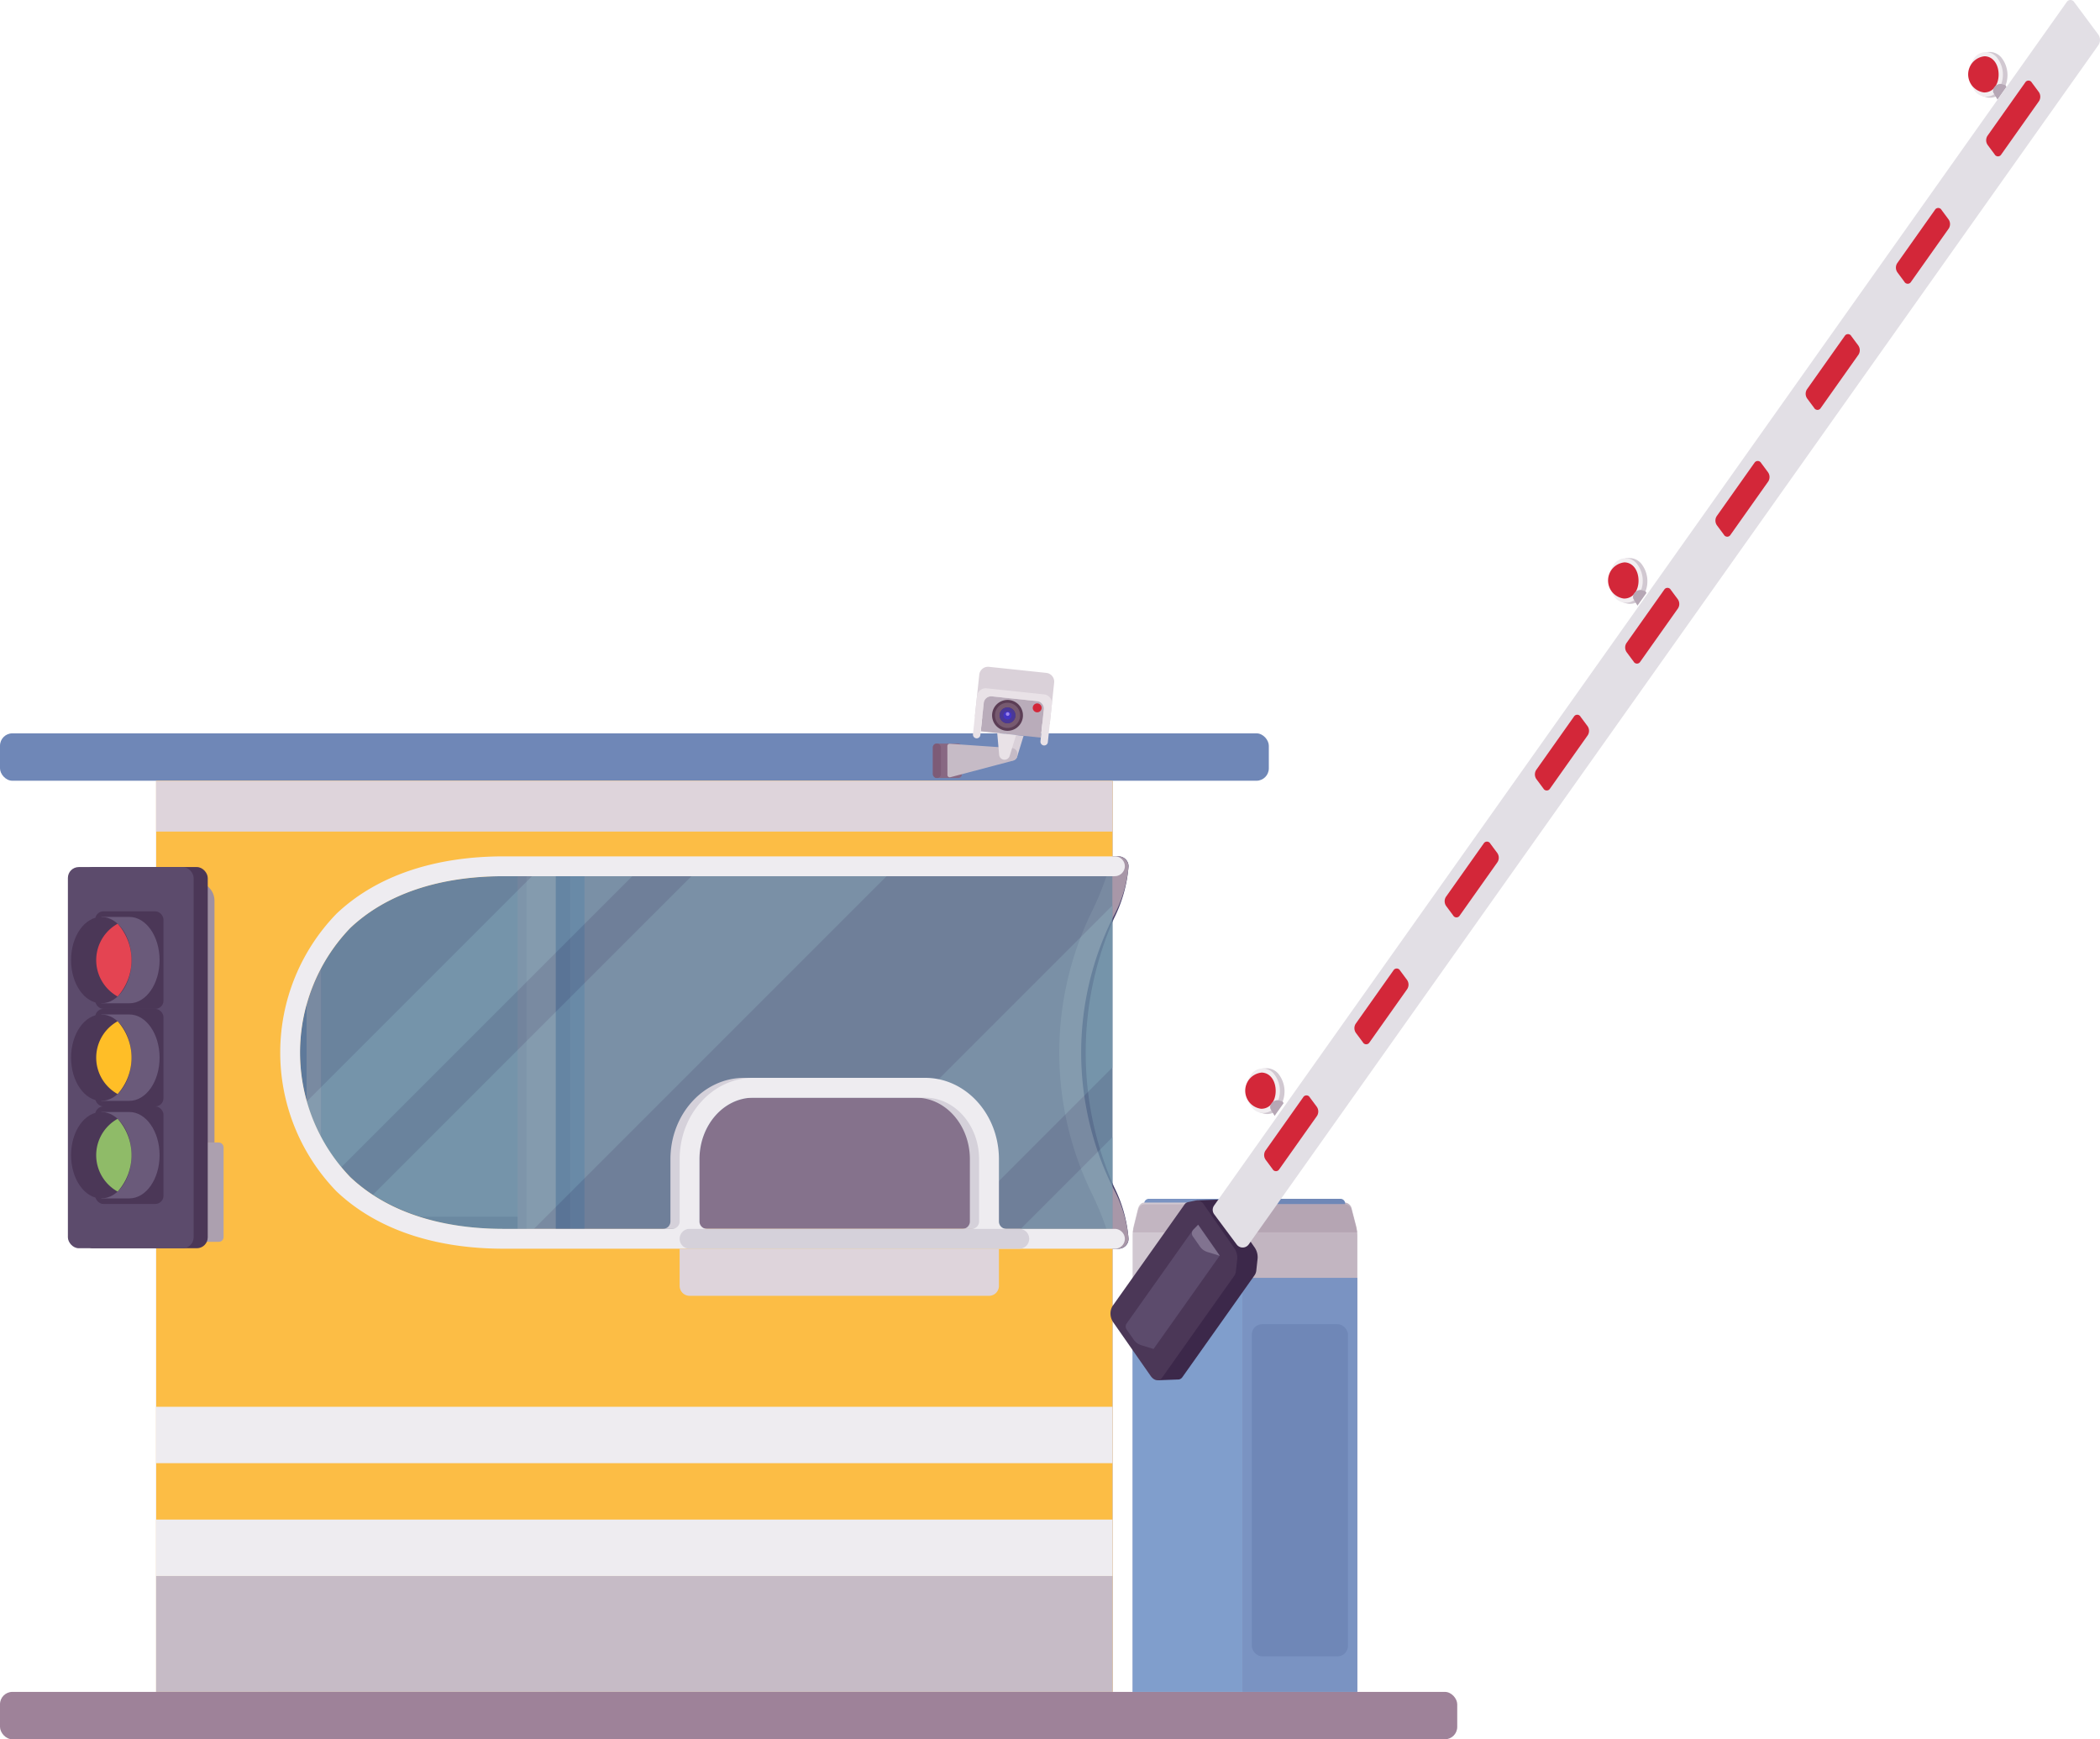 <svg xmlns="http://www.w3.org/2000/svg" width="166.637" height="138" viewBox="0 0 166.637 138">
    <g data-name="그룹 1348" transform="translate(12.393 61.947)">
        <g data-name="그룹 1346" transform="translate(10.016 34.588)">
            <rect data-name="사각형 855" width="20.9" height="3.065" rx=".59" style="fill:#92839a"/>
        </g>
        <g data-name="그룹 1347">
            <path data-name="패스 543" d="M138.274 733.013v24.927c-.942-2.6-2.91-5.937-2.91-12.464s1.968-9.863 2.91-12.463z" transform="translate(-62.393 -723.912)" style="opacity:.7;fill:#3b4c71"/>
            <path data-name="패스 544" d="M138.274 723.912v9.1c-.942 2.6-2.91 5.937-2.91 12.463s1.968 9.863 2.91 12.464V796.2H62.393v-72.288zM75.507 788.6a.984.984 0 0 0 .983.984h14.262a.984.984 0 0 0 .983-.984v-57.152a.983.983 0 0 0-.983-.983H76.49a.983.983 0 0 0-.983.983z" transform="translate(-62.393 -723.912)" style="fill:#85728c"/>
            <path data-name="패스 545" d="M136.954 734.206a23.86 23.86 0 0 0 1.32-4.294h.491a.786.786 0 0 1 .787.786 11.1 11.1 0 0 1-1.143 4.108 26.341 26.341 0 0 0 0 21.341 11.1 11.1 0 0 1 1.143 4.107.787.787 0 0 1-.787.787h-.491a23.86 23.86 0 0 0-1.32-4.294 27.908 27.908 0 0 1 0-22.541z" transform="translate(-62.393 -723.912)" style="fill:#463f6a"/>
            <path data-name="패스 546" d="M136.68 734.206a23.905 23.905 0 0 0 1.594-4.294h.408a.831.831 0 0 1 .87.786 10.286 10.286 0 0 1-1.263 4.108 24.048 24.048 0 0 0 0 21.341 10.282 10.282 0 0 1 1.263 4.107.831.831 0 0 1-.87.787h-.408a23.905 23.905 0 0 0-1.594-4.294 25.49 25.49 0 0 1 0-22.541z" transform="translate(-62.393 -723.912)" style="fill:#a897a8"/>
        </g>
        <path data-name="패스 547" d="M74.327 725.609h-2.091a.983.983 0 0 0-.983.983V796.2h3.074z" transform="translate(-62.393 -723.912)" style="fill:#414d83"/>
        <path data-name="패스 548" d="M95.4 725.609H74.2a.983.983 0 0 0-.983.983V796.2h23.166v-69.608a.984.984 0 0 0-.983-.983zm-3.664 63a.984.984 0 0 1-.983.984H76.49a.984.984 0 0 1-.983-.984v-57.161a.983.983 0 0 1 .983-.983h14.262a.983.983 0 0 1 .983.983z" transform="translate(-62.393 -723.912)" style="fill:#4e5d90"/>
        <path data-name="패스 549" d="M94.284 727.182H75.311a.984.984 0 0 0-.984.984V796.2h20.94v-68.034a.984.984 0 0 0-.983-.984zM91.735 788.6a.984.984 0 0 1-.983.984H76.49a.984.984 0 0 1-.983-.984v-57.152a.983.983 0 0 1 .983-.983h14.262a.983.983 0 0 1 .983.983z" transform="translate(-62.393 -723.912)" style="fill:#a897a8"/>
        <rect data-name="사각형 856" width="16.229" height="59.124" rx=".984" transform="translate(13.114 6.553)" style="opacity:.7;fill:#3b4c71"/>
        <path data-name="패스 550" d="M90.752 730.465h-.664a.984.984 0 0 1 .984.983V788.6a.985.985 0 0 1-.984.984h.664a.984.984 0 0 0 .983-.984v-57.152a.983.983 0 0 0-.983-.983z" transform="translate(-62.393 -723.912)" style="fill:#92839a"/>
        <path data-name="패스 551" d="M94.284 727.182H94.1V796.2h1.171v-68.034a.984.984 0 0 0-.987-.984z" transform="translate(-62.393 -723.912)" style="fill:#414d83"/>
    </g>
    <g data-name="그룹 1352" transform="translate(0 58.184)">
        <rect data-name="사각형 857" width="115.633" height="3.762" rx=".984" transform="translate(0 76.053)" style="fill:#9e8299"/>
        <rect data-name="사각형 858" width="100.683" height="3.762" rx=".984" style="fill:#6f87b7"/>
        <path data-name="패스 552" d="M89.965 759.467c-5.126 0-9.334-1.42-12.171-4.108a14.249 14.249 0 0 1 0-19.765c2.837-2.688 7.045-4.109 12.171-4.109h48.309v-7.573H62.393V796.2h75.881v-36.733z" transform="translate(-50 -720.15)" style="fill:#fcbd45"/>
        <path data-name="사각형 859" transform="translate(12.393 66.857)" style="fill:#c6bbc6" d="M0 0h75.881v9.196H0z"/>
        <g data-name="그룹 1349">
            <path data-name="사각형 860" transform="translate(12.393 62.382)" style="fill:#eeecf0" d="M0 0h75.881v4.475H0z"/>
            <path data-name="사각형 861" style="fill:#eeecf0" d="M0 0h75.881v4.475H0z" transform="translate(12.393 53.432)"/>
        </g>
        <g data-name="그룹 1351" style="opacity:.7">
            <path data-name="패스 553" d="M89.965 731.485c-5.126 0-9.334 1.421-12.171 4.109a14.249 14.249 0 0 0 0 19.765c2.837 2.688 7.045 4.108 12.171 4.108H105.5v-5.524c0-2.694 1.922-4.885 4.284-4.885h13.619c2.362 0 4.284 2.191 4.284 4.885v5.524h10.582v-27.982z" transform="translate(-50 -720.15)" style="fill:#65859e"/>
            <g data-name="그룹 1350">
                <path data-name="패스 554" d="m104.864 731.485-25.282 25.283a18.792 18.792 0 0 0 10.383 2.7h2.4l27.982-27.982z" transform="translate(-50 -720.15)" style="fill:#759cb1"/>
                <path data-name="패스 555" d="M138.274 746.659V733.8l-15.259 15.259h.393c2.362 0 4.284 2.191 4.284 4.885v3.3z" transform="translate(-50 -720.15)" style="fill:#759cb1"/>
                <path data-name="패스 556" d="M92.216 731.485 74.3 749.4a12.544 12.544 0 0 0 2.758 5.2l23.111-23.112z" transform="translate(-50 -720.15)" style="fill:#759cb1"/>
                <path data-name="패스 557" d="M138.274 752.191 131 759.467h7.276z" transform="translate(-50 -720.15)" style="fill:#759cb1"/>
            </g>
        </g>
        <path data-name="패스 558" d="M105.364 759.467h-2.754a.59.59 0 0 0 .59-.59v-4.934c0-3.567 2.623-6.459 5.858-6.459h13.619c3.235 0 5.858 2.892 5.858 6.459v4.934a.59.59 0 0 0 .59.59h-2.754a.59.59 0 0 0 .59-.59v-4.934c0-2.694-1.922-4.885-4.284-4.885h-13.619c-2.363 0-4.284 2.191-4.284 4.885v4.934a.59.59 0 0 0 .59.59z" transform="translate(-50 -720.15)" style="fill:#d5d1da"/>
        <path data-name="패스 559" d="M138.437 759.467h-8.581a.59.59 0 0 1-.59-.59v-4.934c0-3.567-2.623-6.459-5.858-6.459h-13.619c-3.235 0-5.858 2.892-5.858 6.459v4.934a.59.59 0 0 1-.59.59H89.965c-5.126 0-9.334-1.42-12.171-4.108a14.249 14.249 0 0 1 0-19.765c2.837-2.688 7.045-4.109 12.171-4.109h48.472a.809.809 0 0 0 .817-.709.788.788 0 0 0-.784-.864H89.965c-5.536 0-10.119 1.57-13.254 4.54a15.817 15.817 0 0 0 0 22.049c3.135 2.97 7.718 4.54 13.254 4.54h48.505a.788.788 0 0 0 .784-.864.81.81 0 0 0-.817-.71zm-32.342 0a.59.59 0 0 1-.59-.59v-4.934c0-2.694 1.922-4.885 4.284-4.885h13.619c2.362 0 4.284 2.191 4.284 4.885v4.934a.59.59 0 0 1-.59.59z" transform="translate(-50 -720.15)" style="fill:#eeecf0"/>
        <path data-name="패스 560" d="M128.479 764.779h-23.761a.788.788 0 0 1-.787-.787v-2.951h25.335v2.951a.787.787 0 0 1-.787.787z" transform="translate(-50 -720.15)" style="fill:#ded4db;mix-blend-mode:multiply;isolation:isolate"/>
        <path data-name="패스 561" d="M130.881 761.041h-26.163a.787.787 0 0 1-.787-.787.788.788 0 0 1 .787-.787h26.163a.788.788 0 0 1 .787.787.787.787 0 0 1-.787.787z" transform="translate(-50 -720.15)" style="fill:#d5d1da"/>
        <path data-name="사각형 862" transform="translate(12.393 3.762)" style="fill:#ded4db;mix-blend-mode:multiply;isolation:isolate" d="M0 0h75.881v4.033H0z"/>
    </g>
    <g data-name="그룹 1353" transform="translate(74.025 52.903)">
        <path data-name="패스 562" d="M130.257 722.006a.427.427 0 0 1-.381-.387l-.153-1.728 1.5.158-.511 1.658a.428.428 0 0 1-.455.299z" transform="translate(-124.025 -714.571)" style="fill:#dad1d9"/>
        <rect data-name="사각형 863" width="2.307" height="2.729" rx=".295" transform="translate(0 6.095)" style="fill:#886883"/>
        <rect data-name="사각형 864" width=".639" height="2.729" rx=".295" transform="translate(0 6.095)" style="fill:#7d5b77"/>
        <path data-name="패스 563" d="M125.18 723.155a.185.185 0 0 0 .233.179l5-1.321a.487.487 0 0 0 .32-.489.466.466 0 0 0-.382-.5l-4.977-.345a.185.185 0 0 0-.2.185z" transform="translate(-124.025 -714.571)" style="fill:#c6bbc6"/>
        <path data-name="패스 564" d="m127.355 718.512.351-3.317a.7.7 0 0 1 .767-.62l4.554.481a.7.7 0 0 1 .621.767l-.351 3.317z" transform="translate(-124.025 -714.571)" style="fill:#dad1d9"/>
        <path data-name="패스 565" d="m132.592 720.194-4.768-.5.238-2.25a.59.59 0 0 1 .649-.525l3.594.38a.591.591 0 0 1 .525.649z" transform="translate(-124.025 -714.571)" style="fill:#b9acba"/>
        <path data-name="패스 566" d="m127.526 716.9-.32 3.023a.3.3 0 0 0 .263.324.294.294 0 0 0 .324-.262l.269-2.543a.59.59 0 0 1 .649-.525l3.594.38a.591.591 0 0 1 .525.649l-.269 2.543a.3.3 0 0 0 .263.324.294.294 0 0 0 .324-.262l.32-3.023a.7.7 0 0 0-.621-.767l-4.554-.481a.7.7 0 0 0-.767.62z" transform="translate(-124.025 -714.571)" style="fill:#e9e2e7"/>
        <path data-name="패스 567" d="M131.166 718.556a1.225 1.225 0 1 1-1.089-1.347 1.225 1.225 0 0 1 1.089 1.347z" transform="translate(-124.025 -714.571)" style="fill:#5b3d55"/>
        <path data-name="패스 568" d="M132.655 717.868a.354.354 0 1 1-.316-.389.356.356 0 0 1 .316.389z" transform="translate(-124.025 -714.571)" style="fill:#d32739"/>
        <path data-name="패스 569" d="M129.664 721.943a.427.427 0 0 1-.381-.387l-.153-1.728 1.5.159-.511 1.657a.427.427 0 0 1-.455.299z" transform="translate(-124.025 -714.571)" style="fill:#e9e2e7"/>
        <path data-name="패스 570" d="M130.053 717.432a1 1 0 1 0 .89 1.1 1 1 0 0 0-.89-1.1zm-.171 1.622a.63.63 0 1 1 .692-.561.631.631 0 0 1-.692.561z" transform="translate(-124.025 -714.571)" style="fill:#775a70"/>
        <path data-name="패스 571" d="M130.014 717.8a.63.63 0 1 0 .56.692.63.63 0 0 0-.56-.692zm-.1.968a.344.344 0 1 1 .378-.306.344.344 0 0 1-.38.307z" transform="translate(-124.025 -714.571)" style="fill:#4a3897"/>
        <path data-name="패스 572" d="M129.984 718.085a.344.344 0 1 0 .306.378.344.344 0 0 0-.306-.378z" transform="translate(-124.025 -714.571)" style="fill:#4334c4"/>
        <path data-name="패스 573" d="M129.944 718.465a.143.143 0 1 1 .158-.127.144.144 0 0 1-.158.127z" transform="translate(-124.025 -714.571)" style="fill:#9e87eb"/>
    </g>
    <g data-name="그룹 1354" transform="translate(5.387 68.794)">
        <rect data-name="사각형 865" width="3.048" height="7.879" rx=".373" transform="translate(9.307 21.854)" style="fill:#aca0af"/>
        <path data-name="패스 574" d="M65.9 752.431h1.119v-19.183a1.482 1.482 0 0 0-1.481-1.481h-4.9v1.119h4.9a.363.363 0 0 1 .362.362z" transform="translate(-55.387 -730.577)" style="fill:#9f90a1"/>
        <rect data-name="사각형 866" width="9.978" height="30.244" rx=".865" transform="translate(1.12)" style="fill:#4b3757"/>
        <rect data-name="사각형 867" width="9.978" height="30.244" rx=".865" style="fill:#5c4b6c"/>
        <rect data-name="사각형 868" width="5.416" height="7.739" rx=".649" transform="translate(2.169 3.514)" style="fill:#4b3757"/>
        <path data-name="패스 575" d="M58.038 734.533h2.225c1.325 0 2.4 1.534 2.4 3.427s-1.074 3.428-2.4 3.428h-2.225z" transform="translate(-55.387 -730.577)" style="fill:#6a5a7a"/>
        <path data-name="패스 576" d="M55.639 737.96c0 1.893 1.074 3.428 2.4 3.428s2.4-1.535 2.4-3.428-1.074-3.427-2.4-3.427-2.4 1.534-2.4 3.427z" transform="translate(-55.387 -730.577)" style="fill:#4b3757"/>
        <path data-name="패스 577" d="M59.333 735.075a4.323 4.323 0 0 1 0 5.771 3.3 3.3 0 0 1 0-5.771z" transform="translate(-55.387 -730.577)" style="fill:#e44452"/>
        <rect data-name="사각형 869" width="5.416" height="7.739" rx=".649" transform="translate(2.169 11.253)" style="fill:#4b3757"/>
        <path data-name="패스 578" d="M58.038 742.272h2.225c1.325 0 2.4 1.534 2.4 3.427s-1.074 3.428-2.4 3.428h-2.225z" transform="translate(-55.387 -730.577)" style="fill:#6a5a7a"/>
        <path data-name="패스 579" d="M55.639 745.7c0 1.893 1.074 3.428 2.4 3.428s2.4-1.535 2.4-3.428-1.074-3.427-2.4-3.427-2.4 1.533-2.4 3.427z" transform="translate(-55.387 -730.577)" style="fill:#4b3757"/>
        <path data-name="패스 580" d="M59.333 742.814a4.323 4.323 0 0 1 0 5.771 3.3 3.3 0 0 1 0-5.771z" transform="translate(-55.387 -730.577)" style="fill:#ffbe27"/>
        <rect data-name="사각형 870" width="5.416" height="7.739" rx=".649" transform="translate(2.169 18.992)" style="fill:#4b3757"/>
        <path data-name="패스 581" d="M58.038 750.011h2.225c1.325 0 2.4 1.534 2.4 3.427s-1.074 3.428-2.4 3.428h-2.225z" transform="translate(-55.387 -730.577)" style="fill:#6a5a7a"/>
        <path data-name="패스 582" d="M55.639 753.438c0 1.893 1.074 3.428 2.4 3.428s2.4-1.535 2.4-3.428-1.074-3.427-2.4-3.427-2.4 1.534-2.4 3.427z" transform="translate(-55.387 -730.577)" style="fill:#4b3757"/>
        <path data-name="패스 583" d="M59.333 750.552a4.324 4.324 0 0 1 0 5.772 3.3 3.3 0 0 1 0-5.772z" transform="translate(-55.387 -730.577)" style="fill:#8fbb68"/>
    </g>
    <g data-name="그룹 1355" transform="translate(88.12)">
        <path data-name="패스 584" d="M149.926 756.935h-8.759a.373.373 0 0 0-.373.373v.069h9.132z" transform="translate(-138.12 -661.82)" style="fill:#7a93c2"/>
        <path data-name="패스 585" d="M149.926 757.377h-9.132c-.225 0-.425.207-.5.518l-.321 1.295a3.536 3.536 0 0 0-.1.852V796.2h10.057z" transform="translate(-138.12 -661.965)" style="fill:#d1c8d1"/>
        <path data-name="패스 586" d="M149.926 757.377h-9.132c-.225 0-.425.207-.5.518l-.321 1.295a3.459 3.459 0 0 0-.076.413h10.031z" transform="translate(-138.12 -661.826)" style="fill:#c2b5c1"/>
        <path data-name="사각형 871" transform="translate(1.749 101.387)" style="fill:#809ecc" d="M0 0h8.716v32.851H0z"/>
        <path data-name="패스 587" d="M156.739 757.377h-7.186a.608.608 0 0 0-.526.518l-.335 1.295a3.4 3.4 0 0 0-.107.852V796.2h9.122v-36.158a3.4 3.4 0 0 0-.107-.852l-.336-1.295a.606.606 0 0 0-.525-.518z" transform="translate(-138.12 -661.965)" style="fill:#c2b5c1"/>
        <path data-name="사각형 872" transform="translate(10.465 101.387)" style="fill:#7a93c2" d="M0 0h9.122v32.851H0z"/>
        <rect data-name="사각형 873" width="7.631" height="26.359" rx=".829" transform="translate(11.211 105.059)" style="fill:#6f87b7"/>
        <path data-name="패스 588" d="M156.366 756.935h-6.44a.373.373 0 0 0-.373.373v.069h7.186v-.069a.373.373 0 0 0-.373-.373z" transform="translate(-138.12 -661.82)" style="fill:#6f87b7"/>
        <path data-name="패스 589" d="M157.679 759.6a3.276 3.276 0 0 0-.079-.413l-.336-1.295a.606.606 0 0 0-.525-.518h-7.186a.608.608 0 0 0-.526.518l-.335 1.295a3.1 3.1 0 0 0-.079.413z" transform="translate(-138.12 -661.826)" style="fill:#b5a5b3"/>
        <path data-name="패스 590" d="m207.811 665.586-.265.014-.216 3.494.3.084a1.181 1.181 0 0 0 1.3-.53 2.242 2.242 0 0 0-.08-2.57 1.219 1.219 0 0 0-1.039-.492z" transform="translate(-138.12 -661.462)" style="fill:#d1c8d1"/>
        <path data-name="패스 591" d="M206.6 666.154a1.13 1.13 0 0 1 1.9-.073 2.177 2.177 0 0 1 .077 2.495 1.13 1.13 0 0 1-1.9.073 2.175 2.175 0 0 1-.077-2.495z" transform="translate(-138.12 -661.462)" style="fill:#f1edf0"/>
        <path data-name="패스 592" d="M207.466 665.926c.707.007 1.135.679 1.127 1.472s-.449 1.406-1.156 1.4a1.445 1.445 0 0 1 .029-2.87z" transform="translate(-138.12 -661.462)" style="fill:#d32739"/>
        <path data-name="패스 593" d="M208.8 668.122a.614.614 0 0 0-.527.235.465.465 0 0 0-.1.456l.331.552.715-1.009-.075-.125z" transform="translate(-138.12 -661.462)" style="fill:#b6a7b5"/>
        <path data-name="패스 594" d="m179.237 705.912-.265.014-.216 3.495.3.083a1.178 1.178 0 0 0 1.3-.529 2.242 2.242 0 0 0-.08-2.57 1.216 1.216 0 0 0-1.039-.493z" transform="translate(-138.12 -661.632)" style="fill:#d1c8d1"/>
        <path data-name="패스 595" d="M178.022 706.48a1.13 1.13 0 0 1 1.9-.073A2.175 2.175 0 0 1 180 708.9a1.13 1.13 0 0 1-1.9.073 2.175 2.175 0 0 1-.078-2.493z" transform="translate(-138.12 -661.632)" style="fill:#f1edf0"/>
        <path data-name="패스 596" d="M178.892 706.253c.707.007 1.135.679 1.127 1.471s-.449 1.406-1.156 1.4a1.445 1.445 0 0 1 .029-2.87z" transform="translate(-138.12 -661.633)" style="fill:#d32739"/>
        <path data-name="패스 597" d="M180.23 708.449a.611.611 0 0 0-.527.235.467.467 0 0 0-.1.455l.332.552.714-1.008-.075-.126z" transform="translate(-138.12 -661.639)" style="fill:#b6a7b5"/>
        <path data-name="패스 598" d="m146.564 757.045-1.571.054-3.141 14.276 1.613-.061a.43.43 0 0 0 .062 0h.009a.444.444 0 0 0 .29-.191l5.729-8.087a.814.814 0 0 0 .136-.392l.1-.914a1.355 1.355 0 0 0-.229-.885l-2.411-3.457a.664.664 0 0 0-.587-.343z" transform="translate(-138.12 -661.861)" style="fill:#3c284a"/>
        <path data-name="패스 599" d="M143.992 757.429a.448.448 0 0 1 .277-.19l.644-.134a.648.648 0 0 1 .62.334l2.411 3.456a1.358 1.358 0 0 1 .229.885l-.1.915a.824.824 0 0 1-.136.392l-5.73 8.087c-.222.313-.624.25-.9-.142l-2.956-4.238a1.206 1.206 0 0 1-.092-1.278z" transform="translate(-138.12 -661.861)" style="fill:#4b3757"/>
        <path data-name="패스 600" d="m216.5 665.056-67.411 95.137a.59.59 0 0 1-.955.011l-1.787-2.4a.588.588 0 0 1-.008-.693l67.666-95.5a.349.349 0 0 1 .566-.007l1.919 2.582a.74.74 0 0 1 .01.87z" transform="translate(-138.12 -661.462)" style="fill:#e2dfe5"/>
        <path data-name="패스 601" d="m211.8 669.481-3 4.239a.3.3 0 0 1-.523-.01l-.554-.745a.655.655 0 0 1-.02-.721l3-4.24a.3.3 0 0 1 .523.011l.554.745a.655.655 0 0 1 .02.721z" transform="translate(-138.12 -661.462)" style="fill:#d32739"/>
        <path data-name="패스 602" d="m204.639 679.588-3 4.239a.3.3 0 0 1-.524-.01l-.554-.745a.655.655 0 0 1-.02-.721l3-4.24a.3.3 0 0 1 .524.011l.553.745a.655.655 0 0 1 .021.721z" transform="translate(-138.12 -661.462)" style="fill:#d32739"/>
        <path data-name="패스 603" d="m197.477 689.7-3 4.24a.3.3 0 0 1-.523-.011l-.554-.745a.655.655 0 0 1-.02-.721l3-4.239a.3.3 0 0 1 .523.01l.554.745a.655.655 0 0 1 .02.721z" transform="translate(-138.12 -661.566)" style="fill:#d32739"/>
        <path data-name="패스 604" d="m190.316 699.8-3 4.24a.3.3 0 0 1-.523-.011l-.554-.745a.655.655 0 0 1-.02-.721l3-4.239a.305.305 0 0 1 .524.01l.553.745a.657.657 0 0 1 .02.721z" transform="translate(-138.12 -661.605)" style="fill:#d32739"/>
        <path data-name="패스 605" d="m183.154 709.909-3 4.24a.3.3 0 0 1-.523-.011l-.554-.745a.653.653 0 0 1-.02-.72l3-4.24a.3.3 0 0 1 .523.011l.554.745a.653.653 0 0 1 .02.72z" transform="translate(-138.12 -661.645)" style="fill:#d32739"/>
        <path data-name="패스 606" d="m175.992 720.016-3 4.24a.3.3 0 0 1-.523-.011l-.554-.744a.655.655 0 0 1-.02-.721l3-4.24a.3.3 0 0 1 .523.011l.554.745a.653.653 0 0 1 .02.72z" transform="translate(-138.12 -661.684)" style="fill:#d32739"/>
        <path data-name="패스 607" d="m168.831 730.124-3 4.239a.3.3 0 0 1-.524-.01l-.553-.745a.655.655 0 0 1-.021-.721l3-4.24a.3.3 0 0 1 .524.011l.554.745a.655.655 0 0 1 .02.721z" transform="translate(-138.12 -661.724)" style="fill:#d32739"/>
        <path data-name="패스 608" d="m161.669 740.231-3 4.239a.3.3 0 0 1-.523-.01l-.554-.745a.655.655 0 0 1-.02-.721l3-4.24a.3.3 0 0 1 .523.011l.554.745a.655.655 0 0 1 .02.721z" transform="translate(-138.12 -661.763)" style="fill:#d32739"/>
        <path data-name="패스 609" d="m154.508 750.338-3 4.239a.3.3 0 0 1-.524-.01l-.553-.745a.653.653 0 0 1-.021-.721l3-4.239a.3.3 0 0 1 .524.01l.554.745a.655.655 0 0 1 .02.721z" transform="translate(-138.12 -661.803)" style="fill:#d32739"/>
        <path data-name="패스 610" d="m150.444 746.548-.265.014-.216 3.495.3.083a1.179 1.179 0 0 0 1.3-.529 2.243 2.243 0 0 0-.08-2.571 1.218 1.218 0 0 0-1.039-.492z" transform="translate(-138.12 -661.788)" style="fill:#d1c8d1"/>
        <path data-name="패스 611" d="M149.229 747.116a1.13 1.13 0 0 1 1.9-.073 2.177 2.177 0 0 1 .078 2.495 1.13 1.13 0 0 1-1.9.073 2.175 2.175 0 0 1-.078-2.495z" transform="translate(-138.12 -661.788)" style="fill:#f1edf0"/>
        <path data-name="패스 612" d="M150.1 746.889c.707.007 1.135.679 1.127 1.471s-.449 1.406-1.156 1.4a1.445 1.445 0 0 1 .029-2.87z" transform="translate(-138.12 -661.788)" style="fill:#d32739"/>
        <path data-name="패스 613" d="M151.437 749.085a.611.611 0 0 0-.527.235.467.467 0 0 0-.1.455l.332.552.714-1.008-.075-.126z" transform="translate(-138.12 -661.792)" style="fill:#b6a7b5"/>
        <path data-name="패스 614" d="m144.66 759.44-5.253 7.414a.416.416 0 0 0-.008.486l.568.813a1.121 1.121 0 0 0 .593.432l.977.3 5.253-7.413-1.715-2.459z" transform="translate(-138.12 -661.855)" style="fill:#5c4b6c"/>
        <path data-name="패스 615" d="m145.075 759.012 1.715 2.459-.977-.3a1.128 1.128 0 0 1-.594-.432l-.567-.814a.414.414 0 0 1 .044-.527z" transform="translate(-138.12 -661.833)" style="fill:#817390"/>
    </g>
</svg>
